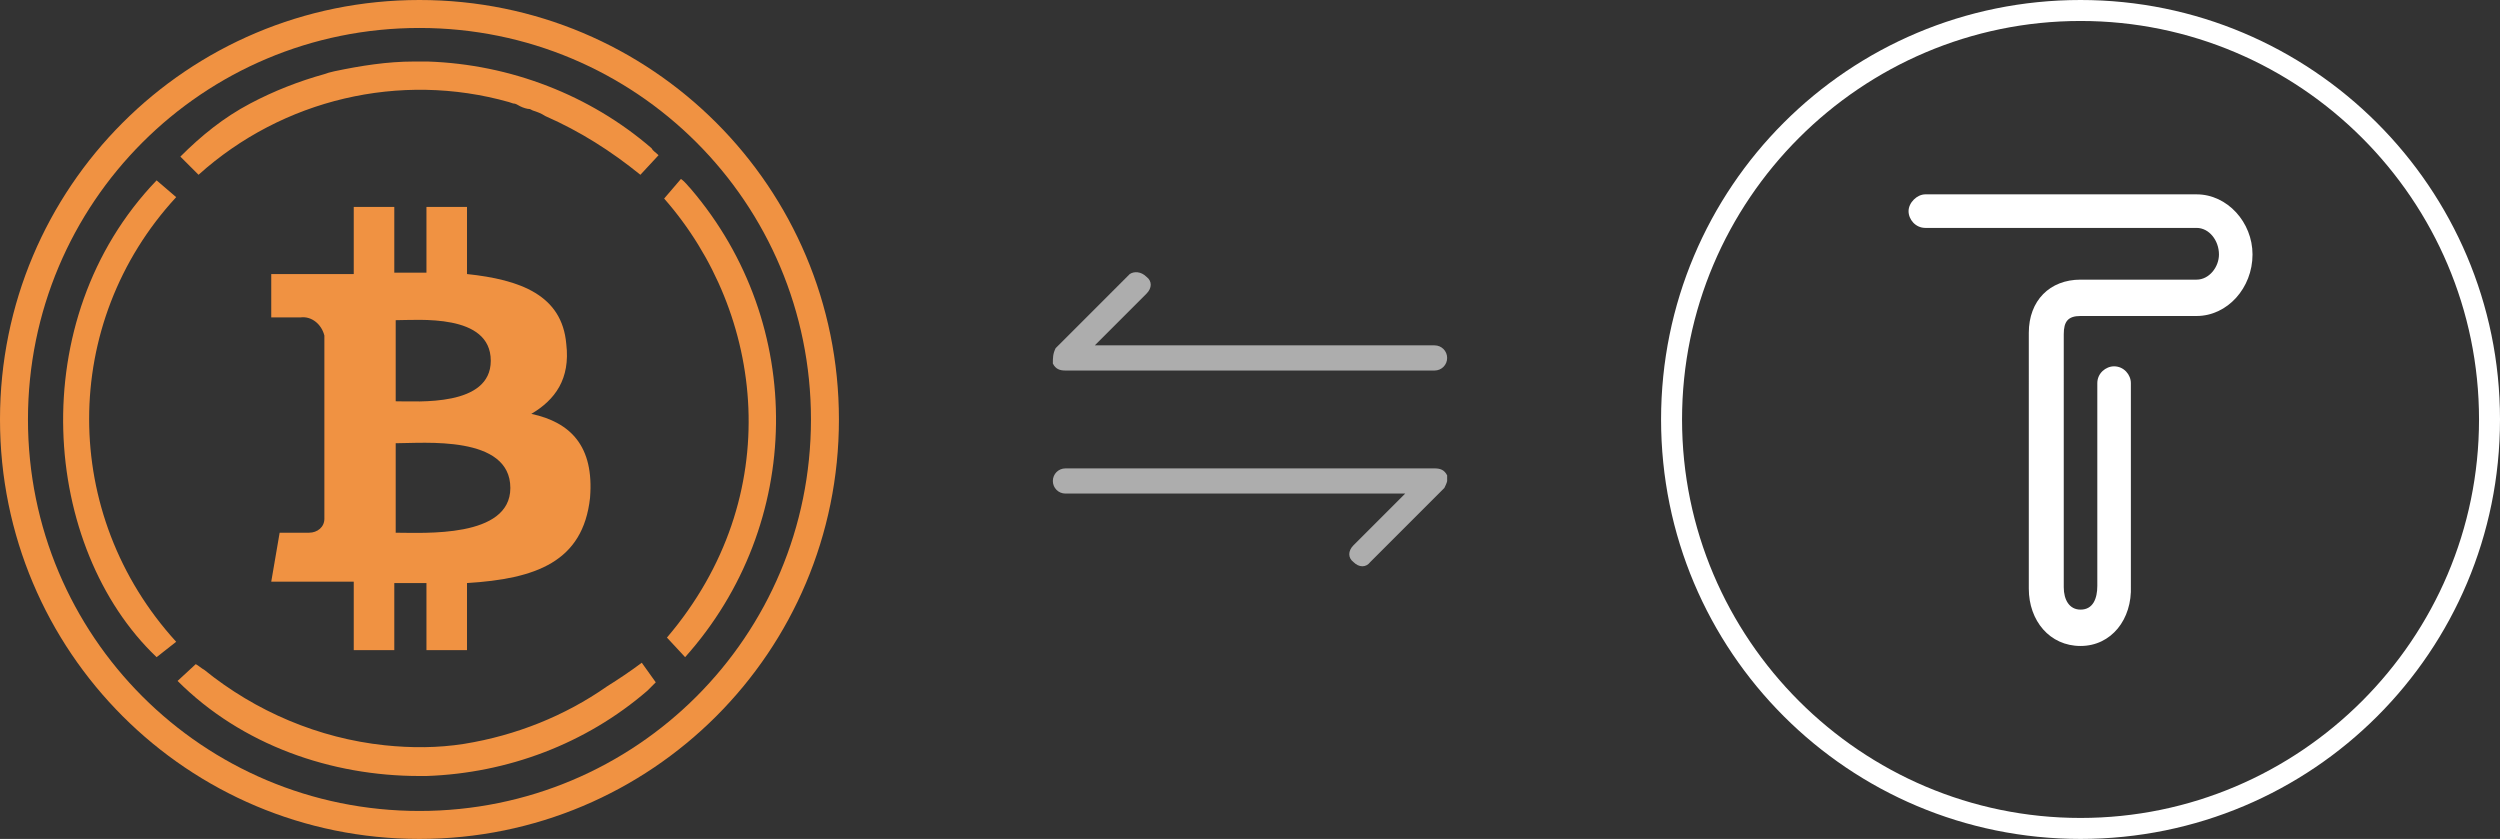 <?xml version="1.0" encoding="utf-8"?>
<!-- Generator: Adobe Illustrator 24.0.1, SVG Export Plug-In . SVG Version: 6.00 Build 0)  -->
<svg version="1.1" id="图层_1" xmlns="http://www.w3.org/2000/svg" xmlns:xlink="http://www.w3.org/1999/xlink" x="0px" y="0px"
	 viewBox="0 0 178.8 60" style="enable-background:new 0 0 178.8 60;" xml:space="preserve">
<rect x="0" y="0" width="178.8" height="60" fill="#333333" stroke="none"/>
<style type="text/css">
	.st0{fill:#000033;}
	.st1{fill:#0ABF53;}
	.st2{fill:#FFFFFF;}
	.st3{fill:#00112C;}
	.st4{fill:none;}
	.st5{fill:#002663;}
	.st6{fill:#339966;}
	.st7{fill:#333399;}
	.st8{fill:#333366;}
	.st9{opacity:0.2;fill:none;}
	.st10{fill:#666699;}
	.st11{opacity:0.3;}
	.st12{opacity:0.2;}
	.st13{opacity:0.6;}
	.st14{fill:none;stroke:#333366;stroke-miterlimit:10;}
	.st15{clip-path:url(#SVGID_2_);}
	.st16{opacity:0.5;fill:none;}
	.st17{opacity:0.9;}
	.st18{fill:#E7FCF8;}
	.st19{fill:#FFFAF4;}
	.st20{fill:#A8E5D5;}
	.st21{clip-path:url(#SVGID_4_);}
	.st22{opacity:0.75;clip-path:url(#SVGID_4_);}
	.st23{opacity:0.75;fill:#1C232B;}
	.st24{fill:#3FEAD5;}
	.st25{fill:#95EFDE;}
	.st26{fill:#F7C6A1;}
	.st27{opacity:0.75;}
	.st28{fill:#1C232B;}
	.st29{clip-path:url(#SVGID_8_);}
	.st30{opacity:0.75;clip-path:url(#SVGID_8_);}
	.st31{fill:#EEEEEE;}
	.st32{fill:#34E2C9;}
	.st33{fill:#27D6BD;}
	.st34{fill:#1BC1A9;}
	.st35{fill:#252828;}
	.st36{fill:#F7F7F7;}
	.st37{fill:none;stroke:#EEEEEE;stroke-miterlimit:10;}
	.st38{fill:#121414;}
	.st39{fill:#C9C9C9;}
	.st40{fill:none;stroke:#121414;stroke-miterlimit:10;}
	.st41{opacity:0.12;}
	.st42{opacity:0.75;fill:none;stroke:#121414;stroke-miterlimit:10;}
	.st43{fill:url(#SVGID_11_);}
	.st44{fill:url(#SVGID_12_);}
	.st45{fill:url(#SVGID_13_);}
	.st46{fill:url(#SVGID_14_);}
	.st47{fill:#191C1C;}
	.st48{fill:#C95CCC;}
	.st49{fill-rule:evenodd;clip-rule:evenodd;fill:#F09242;}
	.st50{fill:#F09242;}
	.st51{fill:#E8EFF9;}
	.st52{opacity:0.31;fill:none;}
	.st53{opacity:0.12;fill:none;stroke:#000000;stroke-miterlimit:10;}
	.st54{fill:url(#SVGID_19_);}
	.st55{fill:url(#SVGID_20_);}
	.st56{fill:url(#SVGID_21_);}
	.st57{fill:url(#SVGID_22_);}
	.st58{fill:#ECECEC;}
	.st59{fill:url(#SVGID_25_);}
	.st60{fill:#F5AC37;}
	.st61{fill:#8A6DF2;}
	.st62{fill:url(#SVGID_42_);}
	.st63{opacity:9.000000e-02;clip-path:url(#SVGID_46_);}
	.st64{opacity:9.000000e-02;}
	.st65{opacity:9.000000e-02;clip-path:url(#SVGID_52_);}
	.st66{opacity:9.000000e-02;clip-path:url(#SVGID_58_);}
	.st67{opacity:9.000000e-02;clip-path:url(#SVGID_64_);}
	.st68{fill:#0F1E36;}
	.st69{fill:#15352B;}
	.st70{fill:#163B38;}
	.st71{clip-path:url(#SVGID_70_);fill:url(#SVGID_71_);}
	.st72{clip-path:url(#SVGID_70_);fill:url(#SVGID_72_);}
	.st73{clip-path:url(#SVGID_74_);fill:url(#SVGID_75_);}
	.st74{clip-path:url(#SVGID_74_);fill:url(#SVGID_76_);}
	.st75{fill:url(#SVGID_77_);}
	.st76{opacity:9.000000e-02;clip-path:url(#SVGID_85_);}
	.st77{fill:url(#SVGID_90_);}
	.st78{fill:url(#SVGID_91_);}
	.st79{fill:#101C2B;}
	.st80{fill:#EC1C79;}
	.st81{fill-rule:evenodd;clip-rule:evenodd;}
	.st82{fill:#268FEF;}
	.st83{fill:#C6227C;}
	.st84{fill:#E59F39;}
</style>
<g>
	<g>
		<g>
			<path class="st2" d="M148.8,1.5c15.7,0,28.5,12.8,28.5,28.5s-12.8,28.5-28.5,28.5S120.3,45.7,120.3,30S133.1,1.5,148.8,1.5
				 M148.8,0c-16.6,0-30,13.4-30,30c0,16.6,13.4,30,30,30c16.6,0,30-13.4,30-30C178.8,13.4,165.3,0,148.8,0L148.8,0z"/>
		</g>
	</g>
	<g>
		<g>
			<path class="st2" d="M148.8,46.2c-2.2,0-3.7-1.8-3.7-4.1V23.8c0-2.3,1.5-3.8,3.7-3.8h8.3c0.9,0,1.6-0.9,1.6-1.8
				c0-1-0.7-1.9-1.6-1.9h-19.4c-0.7,0-1.2-0.6-1.2-1.2s0.6-1.2,1.2-1.2h19.4c2.2,0,4,2,4,4.3c0,2.4-1.8,4.4-4,4.4h-8.3
				c-0.9,0-1.2,0.4-1.2,1.3V42c0,0.9,0.4,1.6,1.2,1.6c0.9,0,1.2-0.8,1.2-1.7l0-14.5c0-0.7,0.6-1.2,1.2-1.2l0,0
				c0.7,0,1.2,0.6,1.2,1.2l0,14.5C152.5,44.3,151,46.2,148.8,46.2z"/>
		</g>
	</g>
</g>
<g class="st13">
	<g>
		<path class="st2" d="M75.3,34.4c0,0.5,0.4,0.9,0.9,0.9h24.3L96.8,39c-0.4,0.4-0.4,0.9,0,1.2c0.4,0.4,0.9,0.4,1.2,0l5.3-5.3
			c0,0,0.2-0.4,0.2-0.5c0-0.2,0-0.2,0-0.4c-0.2-0.4-0.5-0.5-0.9-0.5H76.2C75.7,33.5,75.3,33.9,75.3,34.4z"/>
		<path class="st2" d="M80.8,19.6l-5.3,5.3c-0.2,0.4-0.2,0.7-0.2,1.1c0.2,0.4,0.5,0.5,0.9,0.5h26.4c0.5,0,0.9-0.4,0.9-0.9
			s-0.4-0.9-0.9-0.9H78.3L82,21c0.4-0.4,0.4-0.9,0-1.2C81.6,19.4,81.1,19.4,80.8,19.6z"/>
	</g>
</g>
<g>
	<path id="Fill-14_29_" class="st49" d="M35.1,25.8c0,3.3-5.2,2.9-6.8,2.9v-5.8C29.9,22.9,35.1,22.4,35.1,25.8 M36.5,34.9
		c0,3.6-6.2,3.2-8.2,3.2v-6.4C30.3,31.7,36.5,31.1,36.5,34.9 M40.5,24.6c-0.3-3.5-3.3-4.6-7.1-5v-4.8h-2.9v4.7c-0.8,0-1.6,0-2.3,0
		v-4.7h-2.9v4.8h-5.9v3.1c0,0,2.2,0,2.1,0c0.8-0.1,1.5,0.5,1.7,1.3v13.1c0,0.6-0.5,1-1.1,1c0,0,0,0,0,0l0,0c0,0-2.1,0-2.1,0
		l-0.6,3.5h5.9v4.9h2.9v-4.8h2.3v4.8h2.9v-4.8c4.9-0.3,8.3-1.5,8.8-6.1c0.3-3.7-1.4-5.4-4.2-6C39.7,28.6,40.8,27.1,40.5,24.6"/>
	<g>
		<g>
			<path class="st50" d="M45.9,47.4c-0.8,0.6-1.7,1.2-2.5,1.7c-3,2.1-6.5,3.5-10.2,4.1c-1.9,0.3-3.8,0.3-5.7,0.1
				c-4.7-0.5-9.2-2.4-12.9-5.4c-0.2-0.1-0.4-0.3-0.6-0.4l-1.3,1.2c4.6,4.6,11,6.8,17.3,6.8c0.1,0,0.3,0,0.4,0h0.1
				c5.8-0.2,11.4-2.3,15.8-6.1c0.2-0.2,0.4-0.4,0.6-0.6L45.9,47.4z"/>
			<path class="st50" d="M14.2,12.5c6-5.4,14.4-7.4,22.2-5.2l0.3,0.1c0.2,0,0.3,0.1,0.5,0.2c0.2,0.1,0.5,0.2,0.7,0.2l0.2,0.1
				c0.3,0.1,0.6,0.2,0.9,0.4l0,0c2.5,1.1,4.7,2.5,6.8,4.2l1.3-1.4c-0.2-0.2-0.4-0.3-0.5-0.5c-4.4-3.8-10.1-6-16-6.2
				c-0.3,0-0.6,0-0.9,0h-0.1c-1.9,0-3.8,0.3-5.7,0.7l-0.4,0.1l-0.3,0.1c-1.8,0.5-3.6,1.2-5.3,2.1c-1.9,1-3.5,2.3-5,3.8L14.2,12.5z"
				/>
			<path class="st50" d="M12.6,14.1l-1.4-1.2c-9.6,10-8.2,26.3,0,34.1l1.4-1.1C4.3,36.8,4.3,23.1,12.6,14.1L12.6,14.1z"/>
			<path class="st50" d="M49.4,13.5c-0.2-0.2-0.4-0.5-0.7-0.7l-1.2,1.4c7.2,8.2,8.8,21.3,0.2,31.4L49,47
				C57.5,37.5,57.7,23.2,49.4,13.5L49.4,13.5z"/>
		</g>
	</g>
	<path class="st50" d="M30,2c15.5,0,28,12.5,28,28S45.5,58,30,58S2,45.5,2,30c0,0,0,0,0,0C2,14.5,14.5,2,30,2 M30,0
		C13.4,0,0,13.4,0,30s13.4,30,30,30c16.6,0,30-13.4,30-30C60,13.4,46.6,0,30,0L30,0z"/>
</g>
</svg>
